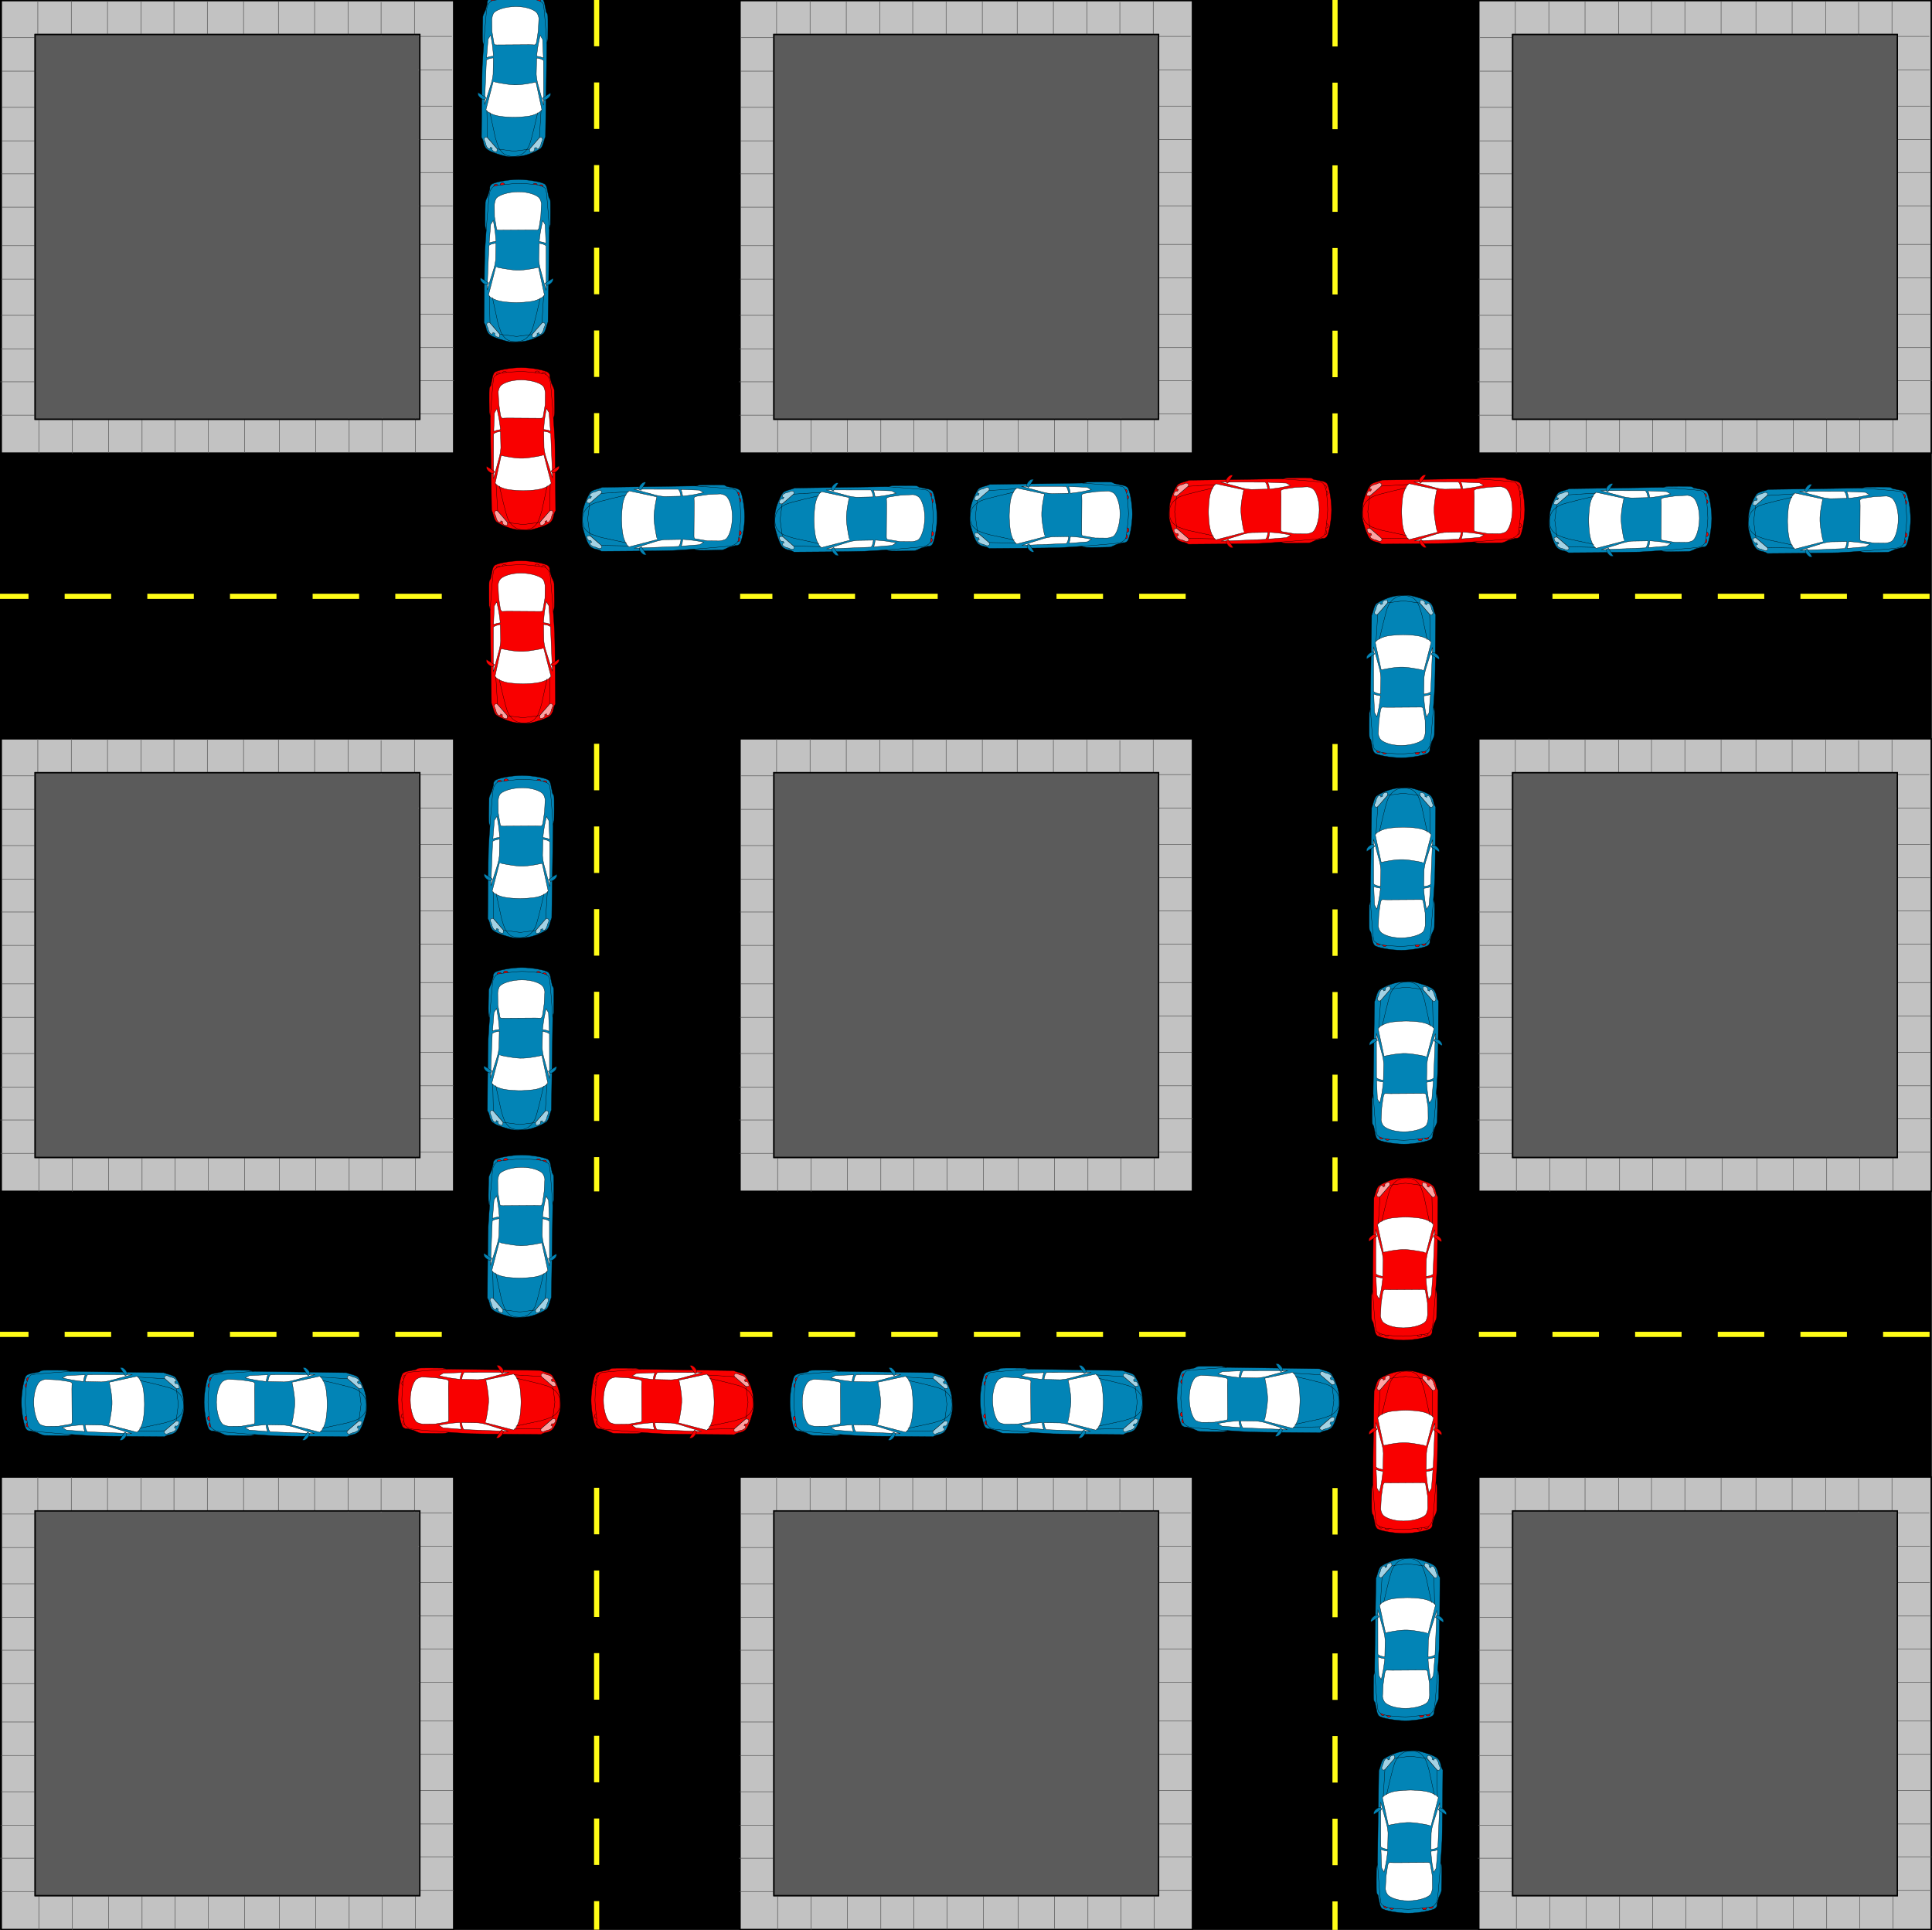 <?xml version="1.0" encoding="UTF-8" standalone="no"?>
<!-- Created with Inkscape (http://www.inkscape.org/) -->

<svg
   xmlns:dc="http://purl.org/dc/elements/1.1/"
   xmlns:cc="http://creativecommons.org/ns#"
   xmlns:rdf="http://www.w3.org/1999/02/22-rdf-syntax-ns#"
   xmlns:svg="http://www.w3.org/2000/svg"
   xmlns="http://www.w3.org/2000/svg"
   xmlns:xlink="http://www.w3.org/1999/xlink"
   xmlns:sodipodi="http://sodipodi.sourceforge.net/DTD/sodipodi-0.dtd"
   xmlns:inkscape="http://www.inkscape.org/namespaces/inkscape"
   width="679.579"
   height="678.858"
   id="svg2"
   sodipodi:version="0.32"
   inkscape:version="0.47 r22583"
   sodipodi:docname="Gridlock.svg"
   inkscape:output_extension="org.inkscape.output.svg.inkscape"
   version="1.0"
   sodipodi:modified="true">
  <rect width="100%" height="100%" fill="#333333" stroke="none"/>
  <defs
     id="defs4">
    <inkscape:perspective
       sodipodi:type="inkscape:persp3d"
       inkscape:vp_x="0 : 339.42911 : 1"
       inkscape:vp_y="0 : 1000 : 0"
       inkscape:vp_z="679.57922 : 339.42911 : 1"
       inkscape:persp3d-origin="339.78961 : 226.28607 : 1"
       id="perspective4846" />
  </defs>
  <sodipodi:namedview
     id="base"
     pagecolor="#ffffff"
     bordercolor="#666666"
     borderopacity="1.0"
     gridtolerance="10000"
     guidetolerance="10"
     objecttolerance="10"
     inkscape:pageopacity="0.0"
     inkscape:pageshadow="2"
     inkscape:zoom="1.0311432"
     inkscape:cx="339.78961"
     inkscape:cy="339.42911"
     inkscape:document-units="px"
     inkscape:current-layer="layer1"
     inkscape:window-width="1280"
     inkscape:window-height="952"
     inkscape:window-x="-4"
     inkscape:window-y="-4"
     inkscape:object-bbox="true"
     inkscape:object-points="true"
     inkscape:object-nodes="false"
     inkscape:object-paths="false"
     showgrid="false"
     inkscape:window-maximized="1" />
  <g
     inkscape:label="Layer 1"
     inkscape:groupmode="layer"
     id="layer1"
     transform="translate(-16.786,-27.05)"
     style="display:inline">
    <rect
       style="fill:#000000;fill-opacity:1;stroke:none"
       id="rect7397"
       width="679.343"
       height="678.622"
       x="16.786"
       y="27.05" />
    <g
       id="g7189"
       transform="matrix(0.473,0,0,0.473,-118.569,502.071)">
      <g
         id="g7191">
        <path
           style="fill:#c2c2c2;fill-opacity:1;fill-rule:evenodd;stroke:#000000;stroke-width:1px;stroke-linecap:butt;stroke-linejoin:miter;stroke-opacity:1"
           d="m 287.125,93.969 0,336.406 336.406,0 0,-336.406 -336.406,0 z m 25.188,25.188 286.031,0 0,286.031 -286.031,0 0,-286.031 z"
           id="path7193" />
        <path
           style="fill:none;stroke:#535353;stroke-width:0.4;stroke-linecap:butt;stroke-linejoin:miter;stroke-miterlimit:4;stroke-opacity:1;stroke-dasharray:none"
           d="m 314.286,118.88 0,-24.911"
           id="path7195" />
        <path
           style="fill:none;stroke:#535353;stroke-width:0.4;stroke-linecap:butt;stroke-linejoin:miter;stroke-miterlimit:4;stroke-opacity:1;stroke-dasharray:none"
           d="m 339.196,93.88 0,25.268"
           id="path7197" />
        <path
           style="fill:none;stroke:#535353;stroke-width:0.4;stroke-linecap:butt;stroke-linejoin:miter;stroke-miterlimit:4;stroke-opacity:1;stroke-dasharray:none"
           d="m 366.116,119.193 0,-24.911"
           id="path7199" />
        <path
           style="fill:none;stroke:#535353;stroke-width:0.4;stroke-linecap:butt;stroke-linejoin:miter;stroke-miterlimit:4;stroke-opacity:1;stroke-dasharray:none"
           d="m 391.027,94.193 0,25.268"
           id="path7201" />
        <path
           style="fill:none;stroke:#535353;stroke-width:0.4;stroke-linecap:butt;stroke-linejoin:miter;stroke-miterlimit:4;stroke-opacity:1;stroke-dasharray:none"
           d="m 415.536,94.55 0,25.268"
           id="path7203" />
        <path
           style="fill:none;stroke:#535353;stroke-width:0.4;stroke-linecap:butt;stroke-linejoin:miter;stroke-miterlimit:4;stroke-opacity:1;stroke-dasharray:none"
           d="m 440.357,94.193 0,25.268"
           id="path7205" />
        <path
           style="fill:none;stroke:#535353;stroke-width:0.4;stroke-linecap:butt;stroke-linejoin:miter;stroke-miterlimit:4;stroke-opacity:1;stroke-dasharray:none"
           d="m 287.969,121.469 24.911,0"
           id="path7207" />
        <path
           style="fill:none;stroke:#535353;stroke-width:0.4;stroke-linecap:butt;stroke-linejoin:miter;stroke-miterlimit:4;stroke-opacity:1;stroke-dasharray:none"
           d="m 312.969,146.38 -25.268,0"
           id="path7209" />
        <path
           style="fill:none;stroke:#535353;stroke-width:0.4;stroke-linecap:butt;stroke-linejoin:miter;stroke-miterlimit:4;stroke-opacity:1;stroke-dasharray:none"
           d="m 287.656,173.3 24.911,0"
           id="path7211" />
        <path
           style="fill:none;stroke:#535353;stroke-width:0.4;stroke-linecap:butt;stroke-linejoin:miter;stroke-miterlimit:4;stroke-opacity:1;stroke-dasharray:none"
           d="m 312.656,198.21 -25.268,0"
           id="path7213" />
        <path
           style="fill:none;stroke:#535353;stroke-width:0.4;stroke-linecap:butt;stroke-linejoin:miter;stroke-miterlimit:4;stroke-opacity:1;stroke-dasharray:none"
           d="m 312.299,222.719 -25.268,0"
           id="path7215" />
        <path
           style="fill:none;stroke:#535353;stroke-width:0.4;stroke-linecap:butt;stroke-linejoin:miter;stroke-miterlimit:4;stroke-opacity:1;stroke-dasharray:none"
           d="m 312.656,247.541 -25.268,0"
           id="path7217" />
        <path
           style="fill:none;stroke:#535353;stroke-width:0.4;stroke-linecap:butt;stroke-linejoin:miter;stroke-miterlimit:4;stroke-opacity:1;stroke-dasharray:none"
           d="m 287.254,276.112 24.911,0"
           id="path7219" />
        <path
           style="fill:none;stroke:#535353;stroke-width:0.4;stroke-linecap:butt;stroke-linejoin:miter;stroke-miterlimit:4;stroke-opacity:1;stroke-dasharray:none"
           d="m 312.254,301.023 -25.268,0"
           id="path7221" />
        <path
           style="fill:none;stroke:#535353;stroke-width:0.4;stroke-linecap:butt;stroke-linejoin:miter;stroke-miterlimit:4;stroke-opacity:1;stroke-dasharray:none"
           d="m 286.942,327.943 24.911,0"
           id="path7223" />
        <path
           style="fill:none;stroke:#535353;stroke-width:0.4;stroke-linecap:butt;stroke-linejoin:miter;stroke-miterlimit:4;stroke-opacity:1;stroke-dasharray:none"
           d="m 311.942,352.853 -25.268,0"
           id="path7225" />
        <path
           style="fill:none;stroke:#535353;stroke-width:0.4;stroke-linecap:butt;stroke-linejoin:miter;stroke-miterlimit:4;stroke-opacity:1;stroke-dasharray:none"
           d="m 311.585,377.362 -25.268,0"
           id="path7227" />
        <path
           style="fill:none;stroke:#535353;stroke-width:0.4;stroke-linecap:butt;stroke-linejoin:miter;stroke-miterlimit:4;stroke-opacity:1;stroke-dasharray:none"
           d="m 311.942,402.184 -25.268,0"
           id="path7229" />
        <path
           style="fill:none;stroke:#535353;stroke-width:0.4;stroke-linecap:butt;stroke-linejoin:miter;stroke-miterlimit:4;stroke-opacity:1;stroke-dasharray:none"
           d="m 467.294,119.396 0,-24.911"
           id="path7231" />
        <path
           style="fill:none;stroke:#535353;stroke-width:0.4;stroke-linecap:butt;stroke-linejoin:miter;stroke-miterlimit:4;stroke-opacity:1;stroke-dasharray:none"
           d="m 493.215,94.396 0,25.268"
           id="path7233" />
        <path
           style="fill:none;stroke:#535353;stroke-width:0.4;stroke-linecap:butt;stroke-linejoin:miter;stroke-miterlimit:4;stroke-opacity:1;stroke-dasharray:none"
           d="m 520.135,119.708 0,-24.911"
           id="path7235" />
        <path
           style="fill:none;stroke:#535353;stroke-width:0.4;stroke-linecap:butt;stroke-linejoin:miter;stroke-miterlimit:4;stroke-opacity:1;stroke-dasharray:none"
           d="m 545.046,94.708 0,25.268"
           id="path7237" />
        <path
           style="fill:none;stroke:#535353;stroke-width:0.4;stroke-linecap:butt;stroke-linejoin:miter;stroke-miterlimit:4;stroke-opacity:1;stroke-dasharray:none"
           d="m 569.555,95.065 0,25.268"
           id="path7239" />
        <path
           style="fill:none;stroke:#535353;stroke-width:0.4;stroke-linecap:butt;stroke-linejoin:miter;stroke-miterlimit:4;stroke-opacity:1;stroke-dasharray:none"
           d="m 594.376,94.708 0,25.268"
           id="path7241" />
        <path
           style="fill:none;stroke:#535353;stroke-width:0.4;stroke-linecap:butt;stroke-linejoin:miter;stroke-miterlimit:4;stroke-opacity:1;stroke-dasharray:none"
           d="m 622.179,120.551 -24.911,0"
           id="path7243" />
        <path
           style="fill:none;stroke:#535353;stroke-width:0.4;stroke-linecap:butt;stroke-linejoin:miter;stroke-miterlimit:4;stroke-opacity:1;stroke-dasharray:none"
           d="m 597.179,145.461 25.268,0"
           id="path7245" />
        <path
           style="fill:none;stroke:#535353;stroke-width:0.4;stroke-linecap:butt;stroke-linejoin:miter;stroke-miterlimit:4;stroke-opacity:1;stroke-dasharray:none"
           d="m 622.492,172.381 -24.911,0"
           id="path7247" />
        <path
           style="fill:none;stroke:#535353;stroke-width:0.4;stroke-linecap:butt;stroke-linejoin:miter;stroke-miterlimit:4;stroke-opacity:1;stroke-dasharray:none"
           d="m 597.492,197.292 25.268,0"
           id="path7249" />
        <path
           style="fill:none;stroke:#535353;stroke-width:0.4;stroke-linecap:butt;stroke-linejoin:miter;stroke-miterlimit:4;stroke-opacity:1;stroke-dasharray:none"
           d="m 597.849,221.801 25.268,0"
           id="path7251" />
        <path
           style="fill:none;stroke:#535353;stroke-width:0.4;stroke-linecap:butt;stroke-linejoin:miter;stroke-miterlimit:4;stroke-opacity:1;stroke-dasharray:none"
           d="m 597.492,246.622 25.268,0"
           id="path7253" />
        <path
           style="fill:none;stroke:#535353;stroke-width:0.4;stroke-linecap:butt;stroke-linejoin:miter;stroke-miterlimit:4;stroke-opacity:1;stroke-dasharray:none"
           d="m 622.894,275.193 -24.911,0"
           id="path7255" />
        <path
           style="fill:none;stroke:#535353;stroke-width:0.4;stroke-linecap:butt;stroke-linejoin:miter;stroke-miterlimit:4;stroke-opacity:1;stroke-dasharray:none"
           d="m 597.894,300.104 25.268,0"
           id="path7257" />
        <path
           style="fill:none;stroke:#535353;stroke-width:0.4;stroke-linecap:butt;stroke-linejoin:miter;stroke-miterlimit:4;stroke-opacity:1;stroke-dasharray:none"
           d="m 623.206,327.024 -24.911,0"
           id="path7259" />
        <path
           style="fill:none;stroke:#535353;stroke-width:0.4;stroke-linecap:butt;stroke-linejoin:miter;stroke-miterlimit:4;stroke-opacity:1;stroke-dasharray:none"
           d="m 598.206,351.934 25.268,0"
           id="path7261" />
        <path
           style="fill:none;stroke:#535353;stroke-width:0.4;stroke-linecap:butt;stroke-linejoin:miter;stroke-miterlimit:4;stroke-opacity:1;stroke-dasharray:none"
           d="m 598.563,376.443 25.268,0"
           id="path7263" />
        <path
           style="fill:none;stroke:#535353;stroke-width:0.4;stroke-linecap:butt;stroke-linejoin:miter;stroke-miterlimit:4;stroke-opacity:1;stroke-dasharray:none"
           d="m 598.206,401.265 25.268,0"
           id="path7265" />
        <path
           style="fill:none;stroke:#535353;stroke-width:0.4;stroke-linecap:butt;stroke-linejoin:miter;stroke-miterlimit:4;stroke-opacity:1;stroke-dasharray:none"
           d="m 315.051,405.675 0,24.911"
           id="path7267" />
        <path
           style="fill:none;stroke:#535353;stroke-width:0.4;stroke-linecap:butt;stroke-linejoin:miter;stroke-miterlimit:4;stroke-opacity:1;stroke-dasharray:none"
           d="m 339.962,430.675 0,-25.268"
           id="path7269" />
        <path
           style="fill:none;stroke:#535353;stroke-width:0.4;stroke-linecap:butt;stroke-linejoin:miter;stroke-miterlimit:4;stroke-opacity:1;stroke-dasharray:none"
           d="m 366.882,405.362 0,24.911"
           id="path7271" />
        <path
           style="fill:none;stroke:#535353;stroke-width:0.4;stroke-linecap:butt;stroke-linejoin:miter;stroke-miterlimit:4;stroke-opacity:1;stroke-dasharray:none"
           d="m 391.793,430.363 0,-25.268"
           id="path7273" />
        <path
           style="fill:none;stroke:#535353;stroke-width:0.4;stroke-linecap:butt;stroke-linejoin:miter;stroke-miterlimit:4;stroke-opacity:1;stroke-dasharray:none"
           d="m 416.301,430.005 0,-25.268"
           id="path7275" />
        <path
           style="fill:none;stroke:#535353;stroke-width:0.4;stroke-linecap:butt;stroke-linejoin:miter;stroke-miterlimit:4;stroke-opacity:1;stroke-dasharray:none"
           d="m 441.123,430.363 0,-25.268"
           id="path7277" />
        <path
           style="fill:none;stroke:#535353;stroke-width:0.4;stroke-linecap:butt;stroke-linejoin:miter;stroke-miterlimit:4;stroke-opacity:1;stroke-dasharray:none"
           d="m 468.06,405.159 0,24.911"
           id="path7279" />
        <path
           style="fill:none;stroke:#535353;stroke-width:0.4;stroke-linecap:butt;stroke-linejoin:miter;stroke-miterlimit:4;stroke-opacity:1;stroke-dasharray:none"
           d="m 493.981,430.159 0,-25.268"
           id="path7281" />
        <path
           style="fill:none;stroke:#535353;stroke-width:0.4;stroke-linecap:butt;stroke-linejoin:miter;stroke-miterlimit:4;stroke-opacity:1;stroke-dasharray:none"
           d="m 520.901,404.847 0,24.911"
           id="path7283" />
        <path
           style="fill:none;stroke:#535353;stroke-width:0.4;stroke-linecap:butt;stroke-linejoin:miter;stroke-miterlimit:4;stroke-opacity:1;stroke-dasharray:none"
           d="m 545.811,429.847 0,-25.268"
           id="path7285" />
        <path
           style="fill:none;stroke:#535353;stroke-width:0.4;stroke-linecap:butt;stroke-linejoin:miter;stroke-miterlimit:4;stroke-opacity:1;stroke-dasharray:none"
           d="m 570.32,429.49 0,-25.268"
           id="path7287" />
        <path
           style="fill:none;stroke:#535353;stroke-width:0.4;stroke-linecap:butt;stroke-linejoin:miter;stroke-miterlimit:4;stroke-opacity:1;stroke-dasharray:none"
           d="m 595.142,429.847 0,-25.268"
           id="path7289" />
      </g>
      <path
         id="path7291"
         d="m 312.312,119.156 286.031,0 0,286.031 -286.031,0 0,-286.031 z"
         style="fill:#c2c2c2;fill-opacity:0.47;fill-rule:evenodd;stroke:#000000;stroke-width:1px;stroke-linecap:butt;stroke-linejoin:miter;stroke-opacity:1" />
    </g>
    <path
       style="fill:none;stroke:#fffc17;stroke-width:1.817;stroke-linecap:square;stroke-linejoin:miter;stroke-miterlimit:4;stroke-opacity:1;stroke-dasharray:14.537, 14.537;stroke-dashoffset:0"
       d="m 694.602,496.338 -676.907,0"
       id="path11281" />
    <use
       x="0"
       y="0"
       xlink:href="#g7189"
       id="use5160"
       transform="translate(259.86,0)"
       width="679.579"
       height="678.858" />
    <use
       x="0"
       y="0"
       xlink:href="#g7189"
       id="use5162"
       transform="translate(519.719,0)"
       width="679.579"
       height="678.858" />
    <use
       x="0"
       y="0"
       xlink:href="#g7189"
       id="use5164"
       transform="translate(2.9114389e-7,-259.619)"
       width="679.579"
       height="678.858" />
    <use
       x="0"
       y="0"
       xlink:href="#g7189"
       id="use5166"
       transform="translate(0,-519.239)"
       width="679.579"
       height="678.858" />
    <use
       x="0"
       y="0"
       xlink:href="#g7189"
       id="use5168"
       transform="translate(519.719,-519.239)"
       width="679.579"
       height="678.858" />
    <use
       x="0"
       y="0"
       xlink:href="#use5168"
       id="use5170"
       transform="translate(-259.859,3.2556214e-6)"
       width="679.579"
       height="678.858" />
    <use
       x="0"
       y="0"
       xlink:href="#use5170"
       id="use5172"
       transform="translate(259.859,259.62)"
       width="679.579"
       height="678.858" />
    <use
       x="0"
       y="0"
       xlink:href="#use5172"
       id="use5174"
       transform="translate(-259.859,-3.2556213e-6)"
       width="679.579"
       height="678.858" />
    <use
       x="0"
       y="0"
       xlink:href="#path11281"
       id="use5275"
       transform="translate(0,-259.565)"
       width="679.579"
       height="678.858" />
    <use
       x="0"
       y="0"
       xlink:href="#path11281"
       id="use5277"
       transform="matrix(0,-1,1,0,-269.693,722.477)"
       width="679.579"
       height="678.858" />
    <use
       x="0"
       y="0"
       xlink:href="#use5277"
       id="use5279"
       transform="translate(259.733,0.083)"
       width="679.579"
       height="678.858" />
    <use
       x="0"
       y="0"
       xlink:href="#rect12263"
       id="use5269"
       transform="translate(0,-259.619)"
       width="679.579"
       height="678.858" />
    <use
       x="0"
       y="0"
       xlink:href="#rect12263"
       id="use5273"
       transform="translate(259.86,-259.619)"
       width="679.579"
       height="678.858" />
    <use
       x="0"
       y="0"
       xlink:href="#rect12263"
       id="use5271"
       transform="translate(259.86,0)"
       width="679.579"
       height="678.858" />
    <rect
       style="fill:#000000;fill-opacity:1;stroke:none"
       id="rect12263"
       width="100.713"
       height="100.473"
       x="176.409"
       y="446.052" />
  </g>
  <g
     inkscape:groupmode="layer"
     id="layer2"
     inkscape:label="Cars"
     style="display:inline">
    <g
       id="g37176"
       transform="matrix(0,-1,1,0,-17.48,691.419)">
      <path
         id="path37178"
         d="m 186.838,42.651 c 0,0 -0.24,-0.48 -0.32,-1.64 -0.08,-1.16 0.08,-7.48 0.08,-7.48 0,0 -0.04,-0.52 0.12,-1.04 0.16,-0.52 0.84,-1.88 0.84,-1.88 l 0.64,-2.36 c 0,0 -0.24,-0.8 0.56,-1.52 0.8,-0.72 5.76,-1.72 9.48,-1.72 3.72,0 8.72,0.96 9.4,1.72 0.68,0.76 0.8,2.12 0.8,2.12 l 0.52,2.52 c 0,0 0.32,0.28 0.48,0.92 0.16,0.64 0.04,8.52 0.04,8.52 l -0.32,1.2 -22.32,0.64 z"
         style="color:#000000;fill:#0284b6;fill-opacity:1;fill-rule:evenodd;stroke:#000000;stroke-width:0.112px;stroke-linecap:butt;stroke-linejoin:miter;stroke-miterlimit:4;stroke-opacity:1;stroke-dasharray:none;stroke-dashoffset:0;marker:none;visibility:visible;display:inline;overflow:visible;enable-background:accumulate" />
      <path
         transform="matrix(0,-0.112,0.112,0,150.265,-37.551)"
         d="m -573.571,357.787 a 5,6.786 0 1 1 -10,0 5,6.786 0 1 1 10,0 z"
         sodipodi:ry="6.7857141"
         sodipodi:rx="5"
         sodipodi:cy="357.78677"
         sodipodi:cx="-578.57141"
         id="path37180"
         style="color:#000000;fill:#f90000;fill-opacity:1;fill-rule:evenodd;stroke:#000000;stroke-width:1px;stroke-linecap:butt;stroke-linejoin:miter;stroke-miterlimit:4;stroke-opacity:1;stroke-dasharray:none;stroke-dashoffset:0;marker:none;visibility:visible;display:inline;overflow:visible;enable-background:accumulate"
         sodipodi:type="arc" />
      <path
         transform="matrix(0,-0.112,0.112,0,166.105,-37.391)"
         d="m -573.571,357.787 a 5,6.786 0 1 1 -10,0 5,6.786 0 1 1 10,0 z"
         sodipodi:ry="6.7857141"
         sodipodi:rx="5"
         sodipodi:cy="357.78677"
         sodipodi:cx="-578.57141"
         id="path37182"
         style="color:#000000;fill:#f90000;fill-opacity:1;fill-rule:evenodd;stroke:#000000;stroke-width:1px;stroke-linecap:butt;stroke-linejoin:miter;stroke-miterlimit:4;stroke-opacity:1;stroke-dasharray:none;stroke-dashoffset:0;marker:none;visibility:visible;display:inline;overflow:visible;enable-background:accumulate"
         sodipodi:type="arc" />
      <path
         transform="matrix(0,-0.112,0.112,0,164.025,-37.891)"
         d="m -573.571,357.787 a 5,6.786 0 1 1 -10,0 5,6.786 0 1 1 10,0 z"
         sodipodi:ry="6.7857141"
         sodipodi:rx="5"
         sodipodi:cy="357.78677"
         sodipodi:cx="-578.57141"
         id="path37184"
         style="color:#000000;fill:#f90000;fill-opacity:1;fill-rule:evenodd;stroke:#000000;stroke-width:1px;stroke-linecap:butt;stroke-linejoin:miter;stroke-miterlimit:4;stroke-opacity:1;stroke-dasharray:none;stroke-dashoffset:0;marker:none;visibility:visible;display:inline;overflow:visible;enable-background:accumulate"
         sodipodi:type="arc" />
      <path
         transform="matrix(0,-0.112,0.112,0,152.545,-38.031)"
         d="m -573.571,357.787 a 5,6.786 0 1 1 -10,0 5,6.786 0 1 1 10,0 z"
         sodipodi:ry="6.7857141"
         sodipodi:rx="5"
         sodipodi:cy="357.78677"
         sodipodi:cx="-578.57141"
         id="path37186"
         style="color:#000000;fill:#f90000;fill-opacity:1;fill-rule:evenodd;stroke:#000000;stroke-width:1px;stroke-linecap:butt;stroke-linejoin:miter;stroke-miterlimit:4;stroke-opacity:1;stroke-dasharray:none;stroke-dashoffset:0;marker:none;visibility:visible;display:inline;overflow:visible;enable-background:accumulate"
         sodipodi:type="arc" />
      <path
         id="path37188"
         d="m 186.142,75.384 c 0,0 0.141,-21.383 0.283,-24.919 0.141,-3.536 1.386,-20.28 1.725,-21.1 0.339,-0.82 0.877,-1.895 1.867,-2.121 0.99,-0.226 6.958,-0.905 8.287,-0.877 1.329,0.028 5.996,0.283 7.071,0.622 1.075,0.339 2.15,0.679 2.517,1.499 0.368,0.82 1.245,14.284 1.245,14.284 l -0.481,32.33 c 0,0 -0.311,0.764 -0.453,1.273 -0.141,0.509 -0.594,2.432 -1.329,2.942 -0.735,0.509 -4.271,2.489 -7.722,2.744 -3.451,0.255 -4.101,0.085 -5.996,-0.453 -1.895,-0.537 -4.865,-1.443 -5.6,-2.659 -0.735,-1.216 -0.566,-1.471 -0.82,-2.319 -0.255,-0.849 -0.566,-1.245 -0.594,-1.245 z"
         style="fill:#0284b6;fill-opacity:1;fill-rule:evenodd;stroke:#000000;stroke-width:0.112px;stroke-linecap:butt;stroke-linejoin:miter;stroke-opacity:1" />
      <path
         sodipodi:nodetypes="ccscsccsc"
         id="path37190"
         d="m 190.278,55.771 -2.56,9.86 c 0,0 0.323,1.005 3.1,1.9 2.346,0.756 6.78,0.76 6.78,0.76 0,0 4.346,-0.045 6.4,-0.66 2.736,-0.819 3.4,-1.96 3.4,-1.96 l -2.1,-9.76 c 0,0 -4.7,1.12 -7.76,0.98 -3.06,-0.14 -7.3,-1.12 -7.26,-1.12 z"
         style="fill:#ffffff;fill-opacity:1;fill-rule:evenodd;stroke:#000000;stroke-width:0.112px;stroke-linecap:butt;stroke-linejoin:miter;stroke-opacity:1" />
      <path
         id="path37192"
         d="m 207.992,63.999 -1.966,-7.227 c 0,0 -0.269,-0.905 -0.41,-1.796 -0.141,-0.891 -0.198,-1.81 -0.198,-1.81 l 0.127,-5.714 c 0,0 0.75,0.099 1.358,0.297 0.608,0.198 1.061,0.58 1.061,0.58 l 0.028,15.67 z"
         style="fill:#ffffff;fill-opacity:1;fill-rule:evenodd;stroke:#000000;stroke-width:0.112px;stroke-linecap:butt;stroke-linejoin:miter;stroke-opacity:1" />
      <path
         sodipodi:nodetypes="cssscc"
         id="path37194"
         d="m 207.582,61.524 c 0,0 0.256,0.651 0.658,0.7 0.376,0.046 1.202,-0.386 1.725,-0.969 0.377,-0.42 0.412,-0.563 0.495,-0.912 0.051,-0.215 -0.064,-0.594 -0.064,-0.594 l -2.814,1.775 z"
         style="fill:#0284b6;fill-opacity:1;fill-rule:evenodd;stroke:#000000;stroke-width:0.112px;stroke-linecap:butt;stroke-linejoin:miter;stroke-opacity:1" />
      <path
         id="path37196"
         d="m 207.918,47.441 c 0,0 -0.75,-0.31 -1.13,-0.4 -0.38,-0.09 -1.24,-0.23 -1.24,-0.23 0,0 0.28,-2.56 0.57,-4.14 0.29,-1.58 0.69,-3.2 0.69,-3.2 l 0.84,1.46 0.27,6.51 z"
         style="color:#000000;fill:#ffffff;fill-opacity:1;fill-rule:evenodd;stroke:#000000;stroke-width:0.112px;stroke-linecap:butt;stroke-linejoin:miter;stroke-miterlimit:4;stroke-opacity:1;stroke-dasharray:none;stroke-dashoffset:0;marker:none;visibility:visible;display:inline;overflow:visible;enable-background:accumulate" />
      <path
         id="path37198"
         d="m 187.233,63.855 2.247,-7.144 c 0,0 0.304,-0.894 0.48,-1.779 0.176,-0.885 0.269,-1.801 0.269,-1.801 l 0.096,-5.714 c 0,0 -0.753,0.07 -1.368,0.244 -0.615,0.174 -1.083,0.538 -1.083,0.538 l -0.641,15.657 z"
         style="fill:#ffffff;fill-opacity:1;fill-rule:evenodd;stroke:#000000;stroke-width:0.112px;stroke-linecap:butt;stroke-linejoin:miter;stroke-opacity:1" />
      <path
         sodipodi:nodetypes="cssscc"
         id="path37200"
         d="m 187.761,61.36 c 0,0 -0.256,0.651 -0.658,0.7 -0.376,0.046 -1.202,-0.386 -1.725,-0.969 -0.377,-0.42 -0.412,-0.563 -0.495,-0.912 -0.051,-0.215 0.064,-0.594 0.064,-0.594 l 2.814,1.775 z"
         style="fill:#0284b6;fill-opacity:1;fill-rule:evenodd;stroke:#000000;stroke-width:0.112px;stroke-linecap:butt;stroke-linejoin:miter;stroke-opacity:1" />
      <path
         id="path37202"
         d="m 187.954,47.313 c 0,0 0.762,-0.28 1.145,-0.356 0.383,-0.075 1.248,-0.181 1.248,-0.181 0,0 -0.18,-2.569 -0.408,-4.159 -0.228,-1.59 -0.564,-3.225 -0.564,-3.225 l -0.896,1.426 -0.524,6.495 z"
         style="color:#000000;fill:#ffffff;fill-opacity:1;fill-rule:evenodd;stroke:#000000;stroke-width:0.112px;stroke-linecap:butt;stroke-linejoin:miter;stroke-miterlimit:4;stroke-opacity:1;stroke-dasharray:none;stroke-dashoffset:0;marker:none;visibility:visible;display:inline;overflow:visible;enable-background:accumulate" />
      <path
         id="path37204"
         d="m 202.978,42.751 1.4,0.04 c 0,0 0.34,0.12 0.68,-0.06 0.34,-0.18 0.48,-1.02 0.48,-1.02 0,0 0.58,-3.62 0.58,-3.92 0,-0.3 0.22,-4.28 0.22,-4.28 0,0 -0.16,-1.44 -0.98,-2.22 -0.82,-0.78 -3.34,-1.94 -7.06,-1.94 -3.72,0 -7.44,1.22 -8.02,2.58 -0.58,1.36 -0.48,2.32 -0.48,2.32 l 0.04,3.86 0.74,4.36 c 0,0 0,0.14 0.26,0.26 0.26,0.12 0.8,0.1 0.8,0.1 l 11.34,-0.08 z"
         style="color:#000000;fill:#ffffff;fill-opacity:1;fill-rule:evenodd;stroke:#000000;stroke-width:0.112px;stroke-linecap:butt;stroke-linejoin:miter;stroke-miterlimit:4;stroke-opacity:1;stroke-dasharray:none;stroke-dashoffset:0;marker:none;visibility:visible;display:inline;overflow:visible;enable-background:accumulate" />
      <path
         id="path37206"
         d="m 189.078,66.451 1.88,8.72 c 0,0 0.96,3.64 1.68,4.52 0.72,0.88 1.52,2.36 4.72,2.36 3.2,0 4.64,-2.04 5.48,-3.64 0.84,-1.6 3.08,-11.76 3.08,-11.76"
         style="fill:none;stroke:#000000;stroke-width:0.112px;stroke-linecap:butt;stroke-linejoin:miter;stroke-opacity:1" />
      <path
         sodipodi:nodetypes="ccccccc"
         id="path37208"
         d="m 188.038,65.851 0.2,9.64 3.44,3.94 5.88,0.78 5.536,-0.708 3.419,-3.952 0.605,-9.82"
         style="fill:none;stroke:#000000;stroke-width:0.112px;stroke-linecap:butt;stroke-linejoin:miter;stroke-opacity:1" />
      <path
         sodipodi:nodetypes="ccsccccscccssc"
         id="path37210"
         d="m 191.653,79.412 -0.115,1.02 c 0,0 -0.72,0.06 -1.08,-0.16 -0.36,-0.22 -0.58,-0.56 -0.58,-0.56 l 0.04,-0.62 -0.64,-0.28 -0.04,0.46 c 0,0 -0.56,0.3 -0.96,-0.22 -0.4,-0.52 -0.6,-1.18 -0.6,-1.18 l -0.08,-0.44 -0.52,-1.26 c 0,0 0.013,-0.673 0.33,-0.84 0.336,-0.177 0.671,0.01 0.828,0.124 0.059,0.043 3.418,3.956 3.418,3.956 z"
         style="fill:#ffffff;fill-opacity:0.634;fill-rule:evenodd;stroke:#000000;stroke-width:0.112px;stroke-linecap:butt;stroke-linejoin:miter;stroke-opacity:1" />
      <path
         sodipodi:nodetypes="ccsccccscccssc"
         id="path37212"
         d="m 203.062,79.484 0.115,1.02 c 0,0 0.72,0.06 1.08,-0.16 0.36,-0.22 0.58,-0.56 0.58,-0.56 l -0.04,-0.62 0.64,-0.28 0.04,0.46 c 0,0 0.56,0.3 0.96,-0.22 0.4,-0.52 0.6,-1.18 0.6,-1.18 l 0.08,-0.44 0.52,-1.26 c 0,0 -0.013,-0.673 -0.33,-0.84 -0.336,-0.177 -0.671,0.01 -0.828,0.124 -0.059,0.043 -3.418,3.956 -3.418,3.956 z"
         style="fill:#ffffff;fill-opacity:0.634;fill-rule:evenodd;stroke:#000000;stroke-width:0.112px;stroke-linecap:butt;stroke-linejoin:miter;stroke-opacity:1" />
    </g>
    <use
       x="0"
       y="0"
       xlink:href="#g37176"
       id="use5196"
       transform="translate(64.271,0)"
       width="679.579"
       height="678.858" />
    <use
       x="0"
       y="0"
       xlink:href="#g37176"
       id="use5198"
       transform="translate(270.342,0)"
       width="679.579"
       height="678.858" />
    <use
       x="0"
       y="0"
       xlink:href="#g37176"
       id="use5200"
       transform="translate(337.265,-0.758)"
       width="679.579"
       height="678.858" />
    <use
       x="0"
       y="0"
       xlink:href="#g37176"
       id="use5202"
       transform="translate(406.46,-1.389)"
       width="679.579"
       height="678.858" />
    <use
       x="0"
       y="0"
       xlink:href="#g37176"
       id="use5204"
       transform="matrix(0,-1,1,0,2.237,680.373)"
       width="679.579"
       height="678.858" />
    <use
       x="0"
       y="0"
       xlink:href="#use5204"
       id="use5206"
       transform="translate(-1.01,-67.68)"
       width="679.579"
       height="678.858" />
    <use
       x="0"
       y="0"
       xlink:href="#use5204"
       id="use5208"
       transform="translate(-1.515,-270.468)"
       width="679.579"
       height="678.858" />
    <use
       x="0"
       y="0"
       xlink:href="#use5204"
       id="use5210"
       transform="translate(-2.525,-338.654)"
       width="679.579"
       height="678.858" />
    <use
       x="0"
       y="0"
       xlink:href="#use5204"
       id="use5212"
       transform="translate(-2.525,-406.334)"
       width="679.579"
       height="678.858" />
    <use
       x="0"
       y="0"
       xlink:href="#g37176"
       id="use5214"
       transform="matrix(-1,0,0,1,679.58,-310.622)"
       width="679.579"
       height="678.858" />
    <use
       x="0"
       y="0"
       xlink:href="#use5214"
       id="use5216"
       transform="translate(-69.953,-0.253)"
       width="679.579"
       height="678.858" />
    <use
       x="0"
       y="0"
       xlink:href="#use5214"
       id="use5218"
       transform="translate(-273.751,-1.768)"
       width="679.579"
       height="678.858" />
    <use
       x="0"
       y="0"
       xlink:href="#use5214"
       id="use5220"
       transform="translate(-342.441,-0.505)"
       width="679.579"
       height="678.858" />
    <use
       x="0"
       y="0"
       xlink:href="#use5214"
       id="use5222"
       transform="translate(-410.122,-0.758)"
       width="679.579"
       height="678.858" />
    <use
       x="0"
       y="0"
       xlink:href="#g37176"
       id="use5224"
       transform="matrix(0,1,-1,0,674.633,-9.57)"
       width="679.579"
       height="678.858" />
    <use
       x="0"
       y="0"
       xlink:href="#use5224"
       id="use5226"
       transform="translate(0.901,65.172)"
       width="679.579"
       height="678.858" />
    <use
       x="0"
       y="0"
       xlink:href="#use5224"
       id="use5228"
       transform="translate(2.205,274.77)"
       width="679.579"
       height="678.858" />
    <use
       x="0"
       y="0"
       xlink:href="#use5224"
       id="use5230"
       transform="translate(2.079,342.324)"
       width="679.579"
       height="678.858" />
    <use
       x="0"
       y="0"
       xlink:href="#use5224"
       id="use5232"
       transform="translate(2.079,408.237)"
       width="679.579"
       height="678.858" />
    <g
       style="display:inline"
       id="g35936"
       transform="matrix(0,-1,1,0,-16.348,693.658)">
      <path
         id="path35938"
         d="m 189.868,173.971 c 0,0 -0.24,-0.48 -0.32,-1.64 -0.08,-1.16 0.08,-7.48 0.08,-7.48 0,0 -0.04,-0.52 0.12,-1.04 0.16,-0.52 0.84,-1.88 0.84,-1.88 l 0.64,-2.36 c 0,0 -0.24,-0.8 0.56,-1.52 0.8,-0.72 5.76,-1.72 9.48,-1.72 3.72,0 8.72,0.96 9.4,1.72 0.68,0.76 0.8,2.12 0.8,2.12 l 0.52,2.52 c 0,0 0.32,0.28 0.48,0.92 0.16,0.64 0.04,8.52 0.04,8.52 l -0.32,1.2 -22.32,0.64 z"
         style="color:#000000;fill:#f90000;fill-opacity:1;fill-rule:evenodd;stroke:#000000;stroke-width:0.112px;stroke-linecap:butt;stroke-linejoin:miter;stroke-miterlimit:4;stroke-opacity:1;stroke-dasharray:none;stroke-dashoffset:0;marker:none;visibility:visible;display:inline;overflow:visible;enable-background:accumulate" />
      <path
         transform="matrix(0,-0.112,0.112,0,153.295,93.769)"
         d="m -573.571,357.787 a 5,6.786 0 1 1 -10,0 5,6.786 0 1 1 10,0 z"
         sodipodi:ry="6.7857141"
         sodipodi:rx="5"
         sodipodi:cy="357.78677"
         sodipodi:cx="-578.57141"
         id="path35940"
         style="color:#000000;fill:#f90000;fill-opacity:1;fill-rule:evenodd;stroke:#000000;stroke-width:1px;stroke-linecap:butt;stroke-linejoin:miter;stroke-miterlimit:4;stroke-opacity:1;stroke-dasharray:none;stroke-dashoffset:0;marker:none;visibility:visible;display:inline;overflow:visible;enable-background:accumulate"
         sodipodi:type="arc" />
      <path
         transform="matrix(0,-0.112,0.112,0,169.136,93.929)"
         d="m -573.571,357.787 a 5,6.786 0 1 1 -10,0 5,6.786 0 1 1 10,0 z"
         sodipodi:ry="6.7857141"
         sodipodi:rx="5"
         sodipodi:cy="357.78677"
         sodipodi:cx="-578.57141"
         id="path35942"
         style="color:#000000;fill:#f90000;fill-opacity:1;fill-rule:evenodd;stroke:#000000;stroke-width:1px;stroke-linecap:butt;stroke-linejoin:miter;stroke-miterlimit:4;stroke-opacity:1;stroke-dasharray:none;stroke-dashoffset:0;marker:none;visibility:visible;display:inline;overflow:visible;enable-background:accumulate"
         sodipodi:type="arc" />
      <path
         transform="matrix(0,-0.112,0.112,0,167.055,93.429)"
         d="m -573.571,357.787 a 5,6.786 0 1 1 -10,0 5,6.786 0 1 1 10,0 z"
         sodipodi:ry="6.7857141"
         sodipodi:rx="5"
         sodipodi:cy="357.78677"
         sodipodi:cx="-578.57141"
         id="path35944"
         style="color:#000000;fill:#f90000;fill-opacity:1;fill-rule:evenodd;stroke:#000000;stroke-width:1px;stroke-linecap:butt;stroke-linejoin:miter;stroke-miterlimit:4;stroke-opacity:1;stroke-dasharray:none;stroke-dashoffset:0;marker:none;visibility:visible;display:inline;overflow:visible;enable-background:accumulate"
         sodipodi:type="arc" />
      <path
         transform="matrix(0,-0.112,0.112,0,155.575,93.289)"
         d="m -573.571,357.787 a 5,6.786 0 1 1 -10,0 5,6.786 0 1 1 10,0 z"
         sodipodi:ry="6.7857141"
         sodipodi:rx="5"
         sodipodi:cy="357.78677"
         sodipodi:cx="-578.57141"
         id="path35946"
         style="color:#000000;fill:#f90000;fill-opacity:1;fill-rule:evenodd;stroke:#000000;stroke-width:1px;stroke-linecap:butt;stroke-linejoin:miter;stroke-miterlimit:4;stroke-opacity:1;stroke-dasharray:none;stroke-dashoffset:0;marker:none;visibility:visible;display:inline;overflow:visible;enable-background:accumulate"
         sodipodi:type="arc" />
      <path
         id="path35948"
         d="m 189.173,206.704 c 0,0 0.141,-21.383 0.283,-24.919 0.141,-3.536 1.386,-20.28 1.725,-21.1 0.339,-0.82 0.877,-1.895 1.867,-2.121 0.99,-0.226 6.958,-0.905 8.287,-0.877 1.329,0.028 5.996,0.283 7.071,0.622 1.075,0.339 2.15,0.679 2.517,1.499 0.368,0.82 1.245,14.284 1.245,14.284 l -0.481,32.33 c 0,0 -0.311,0.764 -0.453,1.273 -0.141,0.509 -0.594,2.432 -1.329,2.942 -0.735,0.509 -4.271,2.489 -7.722,2.744 -3.451,0.255 -4.101,0.085 -5.996,-0.453 -1.895,-0.537 -4.865,-1.443 -5.6,-2.659 -0.735,-1.216 -0.566,-1.471 -0.82,-2.319 -0.255,-0.849 -0.566,-1.245 -0.594,-1.245 z"
         style="fill:#f90000;fill-opacity:1;fill-rule:evenodd;stroke:#000000;stroke-width:0.112px;stroke-linecap:butt;stroke-linejoin:miter;stroke-opacity:1" />
      <path
         sodipodi:nodetypes="ccscsccsc"
         id="path35950"
         d="m 193.308,187.091 -2.56,9.86 c 0,0 0.323,1.005 3.1,1.9 2.346,0.756 6.78,0.76 6.78,0.76 0,0 4.346,-0.045 6.4,-0.66 2.736,-0.819 3.4,-1.96 3.4,-1.96 l -2.1,-9.76 c 0,0 -4.7,1.12 -7.76,0.98 -3.06,-0.14 -7.3,-1.12 -7.26,-1.12 z"
         style="fill:#ffffff;fill-opacity:1;fill-rule:evenodd;stroke:#000000;stroke-width:0.112px;stroke-linecap:butt;stroke-linejoin:miter;stroke-opacity:1" />
      <path
         id="path35952"
         d="m 211.023,195.319 -1.966,-7.227 c 0,0 -0.269,-0.905 -0.41,-1.796 -0.141,-0.891 -0.198,-1.81 -0.198,-1.81 l 0.127,-5.714 c 0,0 0.75,0.099 1.358,0.297 0.608,0.198 1.061,0.58 1.061,0.58 l 0.028,15.67 z"
         style="fill:#ffffff;fill-opacity:1;fill-rule:evenodd;stroke:#000000;stroke-width:0.112px;stroke-linecap:butt;stroke-linejoin:miter;stroke-opacity:1" />
      <path
         sodipodi:nodetypes="cssscc"
         id="path35954"
         d="m 210.613,192.844 c 0,0 0.256,0.651 0.658,0.7 0.376,0.046 1.202,-0.386 1.725,-0.969 0.377,-0.42 0.412,-0.563 0.495,-0.912 0.051,-0.215 -0.064,-0.594 -0.064,-0.594 l -2.814,1.775 z"
         style="color:#000000;fill:#f90000;fill-opacity:1;fill-rule:evenodd;stroke:#000000;stroke-width:0.112px;stroke-linecap:butt;stroke-linejoin:miter;stroke-miterlimit:4;stroke-opacity:1;stroke-dasharray:none;stroke-dashoffset:0;marker:none;visibility:visible;display:inline;overflow:visible;enable-background:accumulate" />
      <path
         id="path35956"
         d="m 210.948,178.761 c 0,0 -0.75,-0.31 -1.13,-0.4 -0.38,-0.09 -1.24,-0.23 -1.24,-0.23 0,0 0.28,-2.56 0.57,-4.14 0.29,-1.58 0.69,-3.2 0.69,-3.2 l 0.84,1.46 0.27,6.51 z"
         style="color:#000000;fill:#ffffff;fill-opacity:1;fill-rule:evenodd;stroke:#000000;stroke-width:0.112px;stroke-linecap:butt;stroke-linejoin:miter;stroke-miterlimit:4;stroke-opacity:1;stroke-dasharray:none;stroke-dashoffset:0;marker:none;visibility:visible;display:inline;overflow:visible;enable-background:accumulate" />
      <path
         id="path35958"
         d="m 190.263,195.175 2.247,-7.144 c 0,0 0.304,-0.894 0.48,-1.779 0.176,-0.885 0.269,-1.801 0.269,-1.801 l 0.096,-5.714 c 0,0 -0.753,0.07 -1.368,0.244 -0.615,0.174 -1.083,0.538 -1.083,0.538 l -0.641,15.657 z"
         style="fill:#ffffff;fill-opacity:1;fill-rule:evenodd;stroke:#000000;stroke-width:0.112px;stroke-linecap:butt;stroke-linejoin:miter;stroke-opacity:1" />
      <path
         sodipodi:nodetypes="cssscc"
         id="path35960"
         d="m 190.792,192.68 c 0,0 -0.256,0.651 -0.658,0.7 -0.376,0.046 -1.202,-0.386 -1.725,-0.969 -0.377,-0.42 -0.412,-0.563 -0.495,-0.912 -0.051,-0.215 0.064,-0.594 0.064,-0.594 l 2.814,1.775 z"
         style="color:#000000;fill:#f90000;fill-opacity:1;fill-rule:evenodd;stroke:#000000;stroke-width:0.112px;stroke-linecap:butt;stroke-linejoin:miter;stroke-miterlimit:4;stroke-opacity:1;stroke-dasharray:none;stroke-dashoffset:0;marker:none;visibility:visible;display:inline;overflow:visible;enable-background:accumulate" />
      <path
         id="path35962"
         d="m 190.985,178.633 c 0,0 0.762,-0.28 1.145,-0.356 0.383,-0.075 1.248,-0.181 1.248,-0.181 0,0 -0.18,-2.569 -0.408,-4.159 -0.228,-1.59 -0.564,-3.225 -0.564,-3.225 l -0.896,1.426 -0.524,6.495 z"
         style="color:#000000;fill:#ffffff;fill-opacity:1;fill-rule:evenodd;stroke:#000000;stroke-width:0.112px;stroke-linecap:butt;stroke-linejoin:miter;stroke-miterlimit:4;stroke-opacity:1;stroke-dasharray:none;stroke-dashoffset:0;marker:none;visibility:visible;display:inline;overflow:visible;enable-background:accumulate" />
      <path
         id="path35964"
         d="m 206.008,174.071 1.4,0.04 c 0,0 0.34,0.12 0.68,-0.06 0.34,-0.18 0.48,-1.02 0.48,-1.02 0,0 0.58,-3.62 0.58,-3.92 0,-0.3 0.22,-4.28 0.22,-4.28 0,0 -0.16,-1.44 -0.98,-2.22 -0.82,-0.78 -3.34,-1.94 -7.06,-1.94 -3.72,0 -7.44,1.22 -8.02,2.58 -0.58,1.36 -0.48,2.32 -0.48,2.32 l 0.04,3.86 0.74,4.36 c 0,0 0,0.14 0.26,0.26 0.26,0.12 0.8,0.1 0.8,0.1 l 11.34,-0.08 z"
         style="color:#000000;fill:#ffffff;fill-opacity:1;fill-rule:evenodd;stroke:#000000;stroke-width:0.112px;stroke-linecap:butt;stroke-linejoin:miter;stroke-miterlimit:4;stroke-opacity:1;stroke-dasharray:none;stroke-dashoffset:0;marker:none;visibility:visible;display:inline;overflow:visible;enable-background:accumulate" />
      <path
         id="path35966"
         d="m 192.108,197.771 1.88,8.72 c 0,0 0.96,3.64 1.68,4.52 0.72,0.88 1.52,2.36 4.72,2.36 3.2,0 4.64,-2.04 5.48,-3.64 0.84,-1.6 3.08,-11.76 3.08,-11.76"
         style="fill:none;stroke:#000000;stroke-width:0.112px;stroke-linecap:butt;stroke-linejoin:miter;stroke-opacity:1" />
      <path
         sodipodi:nodetypes="ccccccc"
         id="path35968"
         d="m 191.068,197.171 0.2,9.64 3.44,3.94 5.88,0.78 5.536,-0.708 3.419,-3.952 0.605,-9.82"
         style="fill:none;stroke:#000000;stroke-width:0.112px;stroke-linecap:butt;stroke-linejoin:miter;stroke-opacity:1" />
      <path
         sodipodi:nodetypes="ccsccccscccssc"
         id="path35970"
         d="m 194.683,210.731 -0.115,1.02 c 0,0 -0.72,0.06 -1.08,-0.16 -0.36,-0.22 -0.58,-0.56 -0.58,-0.56 l 0.04,-0.62 -0.64,-0.28 -0.04,0.46 c 0,0 -0.56,0.3 -0.96,-0.22 -0.4,-0.52 -0.6,-1.18 -0.6,-1.18 l -0.08,-0.44 -0.52,-1.26 c 0,0 0.013,-0.673 0.33,-0.84 0.336,-0.177 0.671,0.01 0.828,0.124 0.059,0.043 3.418,3.956 3.418,3.956 z"
         style="fill:#ffffff;fill-opacity:0.634;fill-rule:evenodd;stroke:#000000;stroke-width:0.112px;stroke-linecap:butt;stroke-linejoin:miter;stroke-opacity:1" />
      <path
         sodipodi:nodetypes="ccsccccscccssc"
         id="path35972"
         d="m 206.093,210.804 0.115,1.02 c 0,0 0.72,0.06 1.08,-0.16 0.36,-0.22 0.58,-0.56 0.58,-0.56 l -0.04,-0.62 0.64,-0.28 0.04,0.46 c 0,0 0.56,0.3 0.96,-0.22 0.4,-0.52 0.6,-1.18 0.6,-1.18 l 0.08,-0.44 0.52,-1.26 c 0,0 -0.013,-0.673 -0.33,-0.84 -0.336,-0.177 -0.671,0.01 -0.828,0.124 -0.059,0.043 -3.418,3.956 -3.418,3.956 z"
         style="fill:#ffffff;fill-opacity:0.634;fill-rule:evenodd;stroke:#000000;stroke-width:0.112px;stroke-linecap:butt;stroke-linejoin:miter;stroke-opacity:1" />
    </g>
    <use
       x="0"
       y="0"
       xlink:href="#g35936"
       id="use5253"
       transform="translate(67.942,0.068)"
       width="679.579"
       height="678.858" />
    <use
       x="0"
       y="0"
       xlink:href="#g35936"
       id="use5255"
       transform="matrix(-1,0,0,1,676.297,-313.147)"
       width="679.579"
       height="678.858" />
    <use
       x="0"
       y="0"
       xlink:href="#use5255"
       id="use5257"
       transform="translate(-67.942,0.068)"
       width="679.579"
       height="678.858" />
    <use
       x="0"
       y="0"
       xlink:href="#g35936"
       id="use5259"
       transform="matrix(0,-1,1,0,1.364,679.251)"
       width="679.579"
       height="678.858" />
    <use
       x="0"
       y="0"
       xlink:href="#use5259"
       id="use5261"
       transform="translate(-0.068,-67.942)"
       width="679.579"
       height="678.858" />
    <use
       x="0"
       y="0"
       xlink:href="#g35936"
       id="use5265"
       transform="matrix(0,1,1,0,-309.04,-10.702)"
       width="679.579"
       height="678.858" />
    <use
       x="0"
       y="0"
       xlink:href="#use5265"
       id="use5267"
       transform="translate(-0.068,67.942)"
       width="679.579"
       height="678.858" />
  </g>
</svg>
